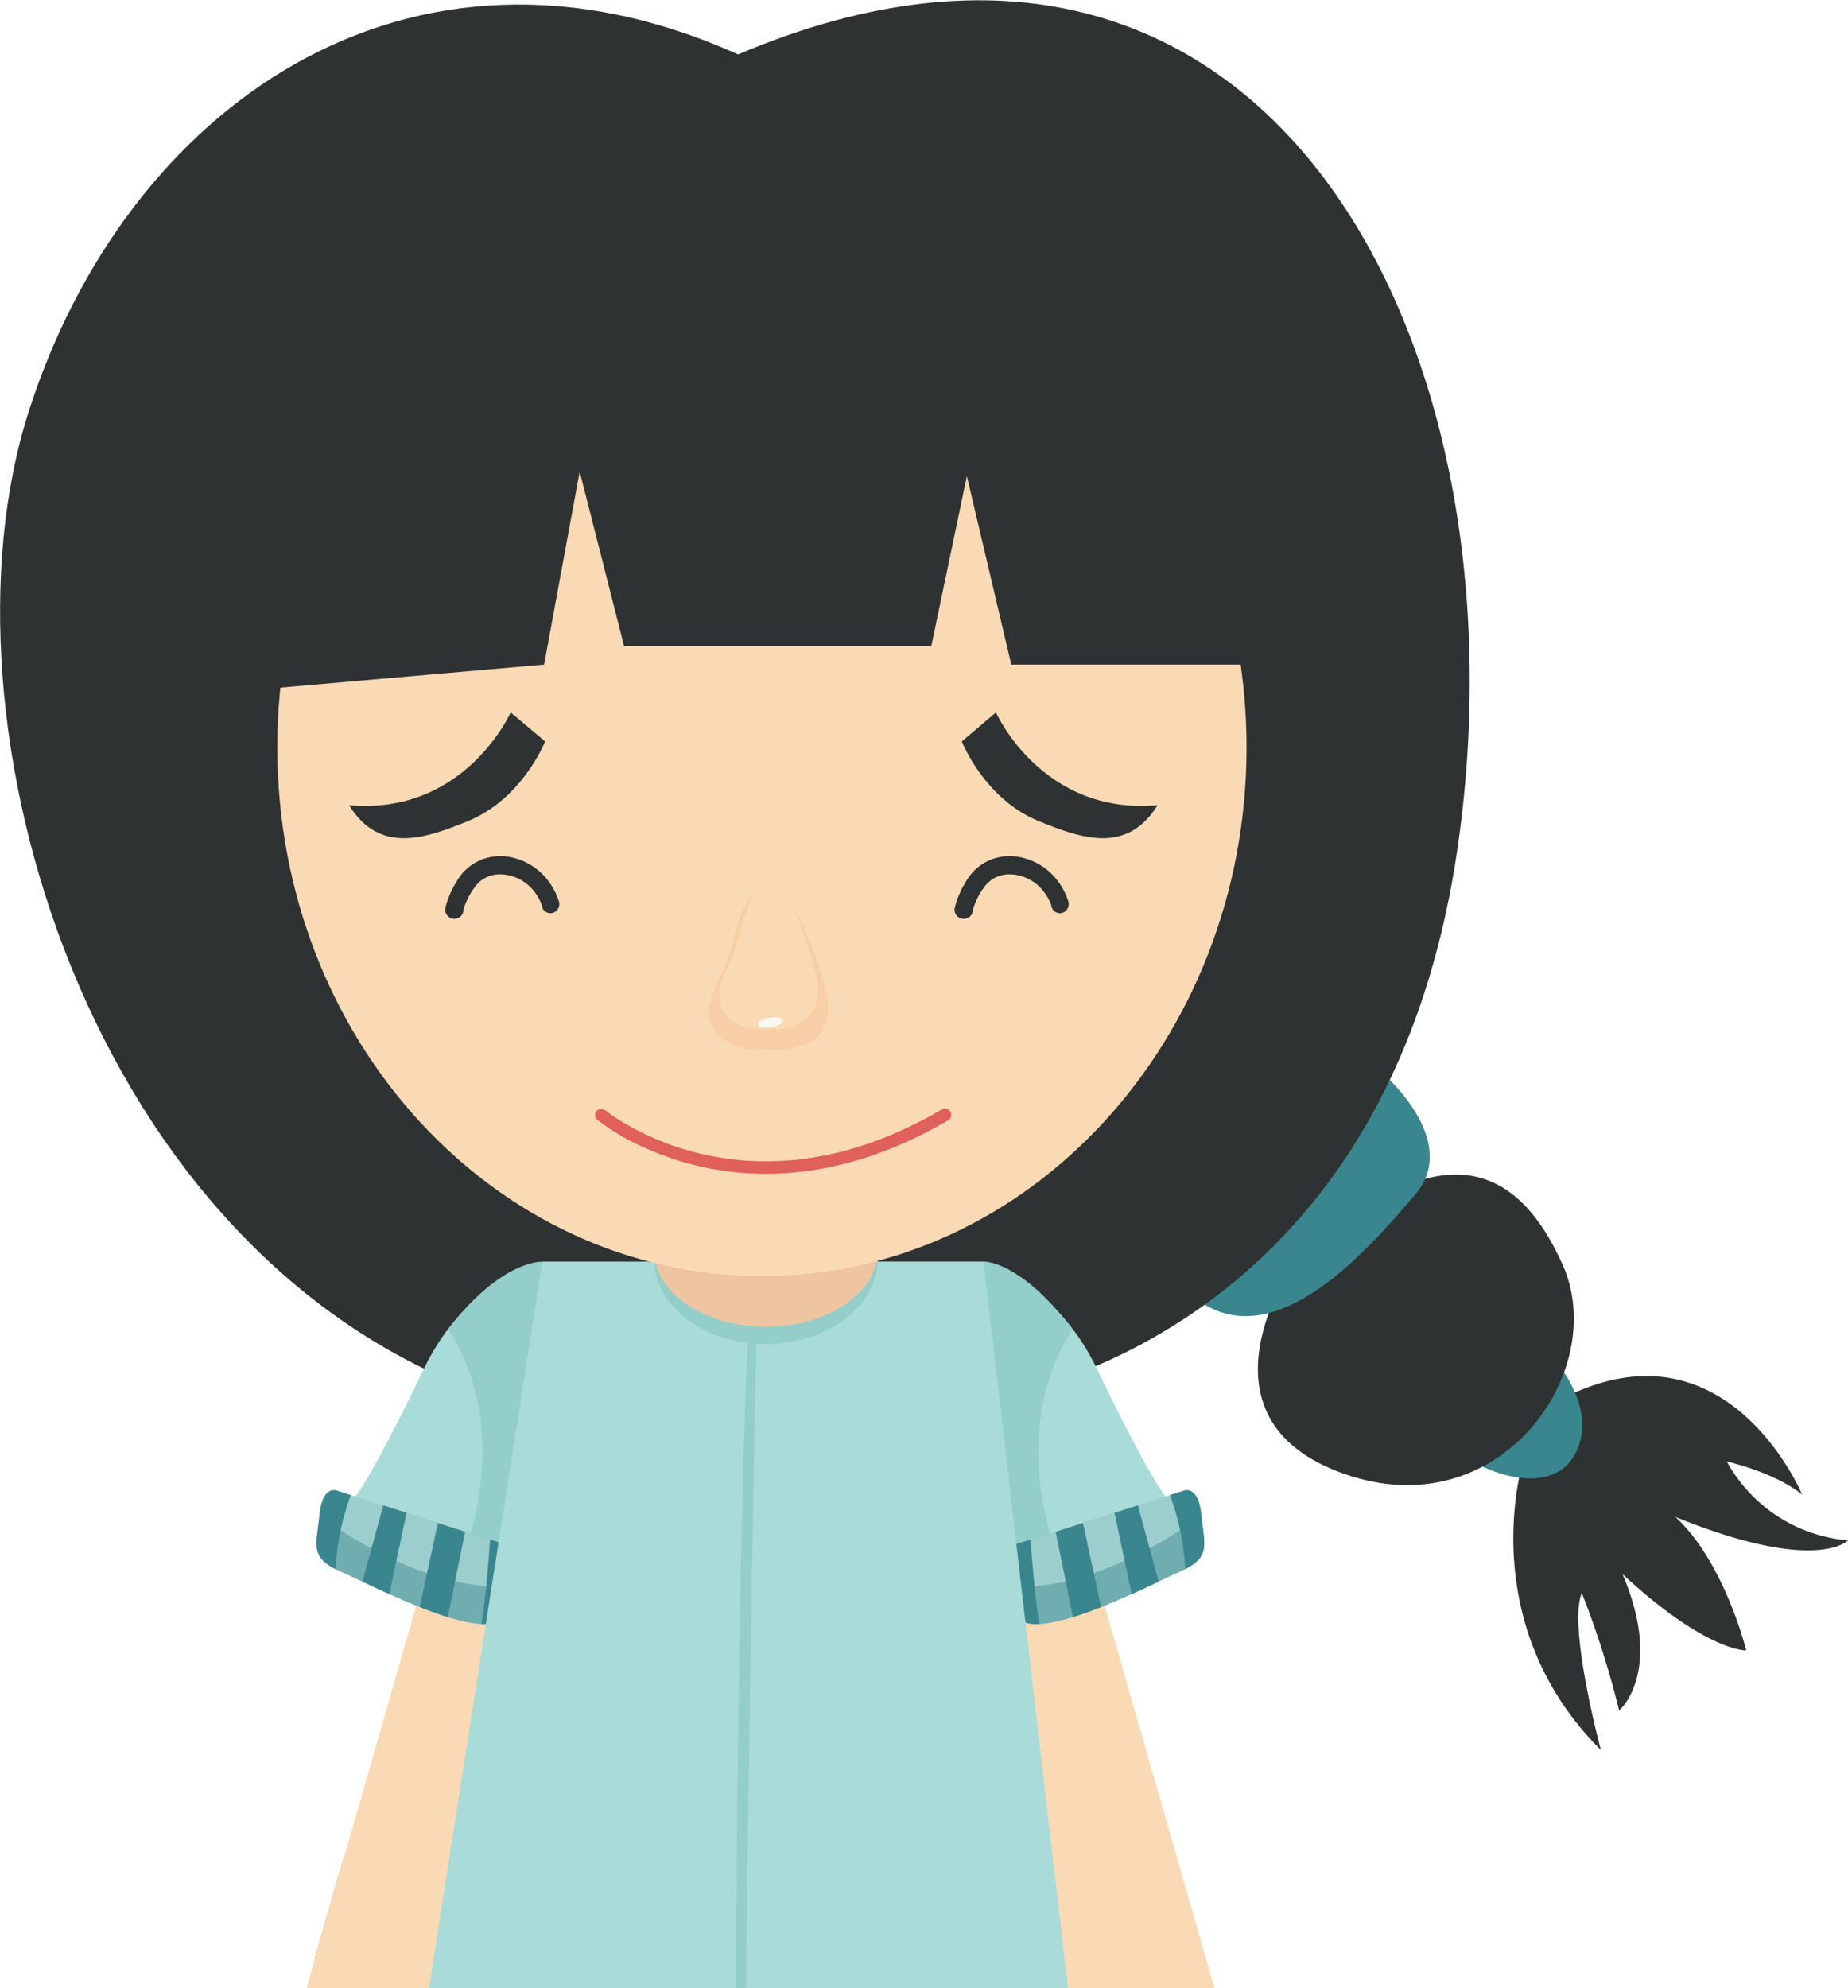 <svg xmlns="http://www.w3.org/2000/svg" viewBox="0 0 242.09 260.42"><defs><style>.cls-1{fill:#2f3233;}.cls-2{fill:#39868e;}.cls-3{fill:#e5be9e;}.cls-4{fill:#a9dbd9;}.cls-5{fill:#f9dab4;}.cls-6{fill:#93ceca;}.cls-7{fill:#9dcece;}.cls-8{opacity:0.45;}.cls-9{fill:#efc4a0;}.cls-10{fill:#e0605c;}.cls-11{fill:#f7cea6;}.cls-12{fill:#f9f7f2;}</style></defs><title>资源 126</title><g id="图层_2" data-name="图层 2"><g id="Layer_1" data-name="Layer 1"><path class="cls-1" d="M209.72,229.23s-4.36-16.21-2.5-20.58a121.07,121.07,0,0,1,4.89,15.4s5.91-5,.44-17.87c11,10.19,16.21,10,16.21,10s-2.83-11.53-9.28-17.49c18.49,7.52,22.61,3.07,22.61,3.07a20,20,0,0,1-15.88-10.34c7.07,1.76,9.88,4.36,9.88,4.36s-9.72-23.35-31-12.8c-5,5.4-5.55,8.35-5.55,8.35S192.9,212.45,209.72,229.23Z"/><path class="cls-2" d="M201.88,176.09s7.5,6.94,4.82,13.6-12,3.86-17.42-.68C199.45,180.37,201.88,176.09,201.88,176.09Z"/><path class="cls-1" d="M169.45,165.53s-14,20.14,6.5,27.47,35-13.42,28.76-27.34S188.06,148.23,169.45,165.53Z"/><path class="cls-2" d="M154.21,167.73l27.07-27s10.14,8.71,4.1,15.75S165.06,180.58,154.21,167.73Z"/><path class="cls-1" d="M126.66,183.76s54.13-5.13,64.18-72-25-134-94.15-104.63c-43.11-19.42-80.27,6.86-93,47s7.6,110.44,60.61,128.77C112,186.32,126.66,183.76,126.66,183.76Z"/><path class="cls-3" d="M41.18,256.65a77.79,77.79,0,0,0,21.35.34l.11-.62C57.13,253.9,48.53,246.19,45.1,243Z"/><path class="cls-4" d="M74.63,165.35s-12.15-.5-19.13,14-9,16.74-9,16.74,15.61,7.46,23.69,7.46A196.41,196.41,0,0,0,74.63,165.35Z"/><polygon class="cls-5" points="56.52 203.34 71.66 207.81 61.84 260.42 40.16 260.42 56.52 203.34"/><path class="cls-6" d="M58.72,174.08c2.93,4.54,6.88,13.92,2.62,27.83a33.52,33.52,0,0,0,8.85,1.66c4.41-19.36.86-38.32.86-38.32S65.67,165,58.72,174.08Z"/><path class="cls-7" d="M67.38,202.65l-23.26-7.41s-1.9-.75-2.27,3.23-1.39,5.53,2.86,7.41,19.84,10.1,21.56,5.43S68.5,203.15,67.38,202.65Z"/><path class="cls-2" d="M41.85,198.47c.37-4,2.27-3.23,2.27-3.23l1.83.59a33.84,33.84,0,0,0-2,9.7C40.59,203.79,41.5,202.19,41.85,198.47Z"/><path class="cls-2" d="M53.26,198.15,51,208.8l-3.52-1.63,2.73-10Z"/><path class="cls-2" d="M58.67,211.81c-1.19-.37-2.44-.82-3.69-1.32l2.38-11,3.57,1.14Z"/><path class="cls-2" d="M64.21,201.65l3.17,1c1.12.5.61,4-1.11,8.66-.4,1.1-1.59,1.48-3.21,1.4C63.61,209.63,64,204.49,64.21,201.65Z"/><g class="cls-8"><path class="cls-2" d="M67.39,207.82c-.28,1.05-.65,2.22-1.12,3.49C64.55,216,49,207.77,44.71,205.88s-3.24-3.44-2.86-7.41C41.85,198.47,54.78,208.69,67.39,207.82Z"/></g><path class="cls-4" d="M124.59,165.35s12.16-.5,19.14,14,9,16.74,9,16.74-15.61,7.46-23.7,7.46A196.41,196.41,0,0,1,124.59,165.35Z"/><polygon class="cls-5" points="142.7 203.34 127.56 207.81 137.43 260.42 159.1 260.42 142.7 203.34"/><path class="cls-6" d="M140.5,174.08c-2.92,4.54-6.87,13.92-2.62,27.83a33.45,33.45,0,0,1-8.85,1.66c-4.41-19.36-.19-38.33-.19-38.33S133.55,165,140.5,174.08Z"/><path class="cls-7" d="M131.84,202.65l23.26-7.41s1.9-.75,2.28,3.23,1.38,5.53-2.87,7.41S134.67,216,133,211.31,130.73,203.15,131.84,202.65Z"/><path class="cls-2" d="M157.38,198.47c-.38-4-2.28-3.23-2.28-3.23l-1.83.59a33.84,33.84,0,0,1,2,9.7C158.63,203.79,157.73,202.19,157.38,198.47Z"/><path class="cls-2" d="M146,198.15l2.25,10.66,3.54-1.64-2.73-10Z"/><path class="cls-2" d="M140.55,211.81c1.19-.37,2.44-.82,3.69-1.32l-2.37-11-3.58,1.14Z"/><path class="cls-2" d="M135,201.65l-3.17,1c-1.11.5-.61,4,1.11,8.66.41,1.1,1.59,1.48,3.22,1.4C135.62,209.63,135.21,204.49,135,201.65Z"/><g class="cls-8"><path class="cls-2" d="M131.83,207.82c.28,1.05.65,2.22,1.12,3.49,1.72,4.67,17.31-3.54,21.56-5.43s3.24-3.44,2.87-7.41C157.38,198.47,144.45,208.69,131.83,207.82Z"/></g><polygon class="cls-4" points="139.91 260.42 128.84 165.24 71.05 165.25 56.2 260.42 139.91 260.42"/><path class="cls-6" d="M96.42,259.76v.66h1.31C98,231.31,99.24,166,99.24,166,97.08,161.75,96.41,249.12,96.42,259.76Z"/><path class="cls-6" d="M115,164.9c0,6.15-6.57,11.14-14.66,11.14s-14.66-5-14.66-11.14,6.56-11.15,14.66-11.15S115,158.74,115,164.9Z"/><path class="cls-9" d="M115,163.79c0,5.54-6.57,10-14.66,10s-14.66-4.49-14.66-10,6.56-10,14.66-10S115,158.24,115,163.79Z"/><path class="cls-5" d="M163.3,97.89c0,38.24-28.42,69.25-63.48,69.25s-63.49-31-63.49-69.25S64.75,28.64,99.82,28.64,163.3,59.64,163.3,97.89Z"/><path class="cls-10" d="M78.2,146.64a29.06,29.06,0,0,0,6,3.58,38.33,38.33,0,0,0,16.14,3.53c6.81,0,14.91-1.77,23.86-7a.85.85,0,0,0,.31-1.14.79.79,0,0,0-1.1-.31c-8.73,5.12-16.53,6.81-23.07,6.81a36.67,36.67,0,0,1-15.48-3.39,31.86,31.86,0,0,1-4.2-2.32c-.47-.31-.83-.57-1.07-.76l-.27-.2-.06,0,0,0a.8.8,0,0,0-1.14.12A.87.87,0,0,0,78.2,146.64Z"/><path class="cls-1" d="M125.94,120.31a1.19,1.19,0,0,1-.86-1.43h0a11.87,11.87,0,0,1,1.47-3.42h0a6.49,6.49,0,0,1,6-3.31h.18a8.14,8.14,0,0,1,5.78,3.16h0a8.84,8.84,0,0,1,1.45,2.79h0a1.21,1.21,0,0,1-.8,1.47h0a1.14,1.14,0,0,1-1.42-.83h0l0-.12h0a4.08,4.08,0,0,0-.17-.43h0a6.89,6.89,0,0,0-.83-1.39h0a5.74,5.74,0,0,0-4.2-2.27h-.1a4,4,0,0,0-3.58,1.77h0a9.16,9.16,0,0,0-1.43,2.92h0l0,.2h0a1.17,1.17,0,0,1-1.21.92h0l-.18,0Z"/><path class="cls-1" d="M59.21,120.31a1.2,1.2,0,0,1-.86-1.43h0a11.87,11.87,0,0,1,1.47-3.42h0a6.5,6.5,0,0,1,6-3.31H66a8.12,8.12,0,0,1,5.77,3.16h0a9,9,0,0,1,1.46,2.79h0a1.21,1.21,0,0,1-.81,1.47h0a1.14,1.14,0,0,1-1.42-.83h0a.5.5,0,0,0,0-.12h0a4.08,4.08,0,0,0-.17-.43h0a6.78,6.78,0,0,0-.82-1.39h0a5.79,5.79,0,0,0-4.21-2.27h-.1a4,4,0,0,0-3.58,1.77h0a9.39,9.39,0,0,0-1.43,2.92h0c0,.15,0,.2,0,.2h0a1.16,1.16,0,0,1-1.2.92h0a1.08,1.08,0,0,1-.19,0Z"/><path class="cls-1" d="M130.47,93.32s6,13.5,21.17,12.15c-4,6.41-9.85,4.42-15.59,2.07C128.89,104.6,126,97.11,126,97.11Z"/><path class="cls-1" d="M66.9,93.32s-6,13.5-21.17,12.15c4,6.41,9.85,4.42,15.59,2.07,7.16-2.94,10.09-10.43,10.09-10.43Z"/><path class="cls-1" d="M29.93,90.66l41.35-3.61,4.66-25.29,5.82,22.88H122l4.66-22.28,5.82,24.69H172s-4.36-47.87-39-62S39.24,16,29.93,90.66Z"/><path class="cls-11" d="M97.62,118.62c-1.14,2.39-1.61,4.95-2.43,7.43s-3.11,5.29-2.06,8c.94,2.47,3.75,3.39,6.39,3.53,7.16.36,10.41-2.32,8.42-8.86C107.07,125.92,102,109.36,97.62,118.62Z"/><path class="cls-5" d="M98.3,117.83a58.46,58.46,0,0,0-2.08,6.67c-.73,2.29-2.62,4.77-1.78,7.22.75,2.21,3.06,3,5.24,3.11,5.89.27,8.6-2.16,7-8C106,124.29,102,109.5,98.3,117.83Z"/><path class="cls-12" d="M99.31,134.21c.07.35.86.49,1.76.33s1.58-.57,1.5-.91-.87-.49-1.77-.33S99.23,133.87,99.31,134.21Z"/></g></g></svg>